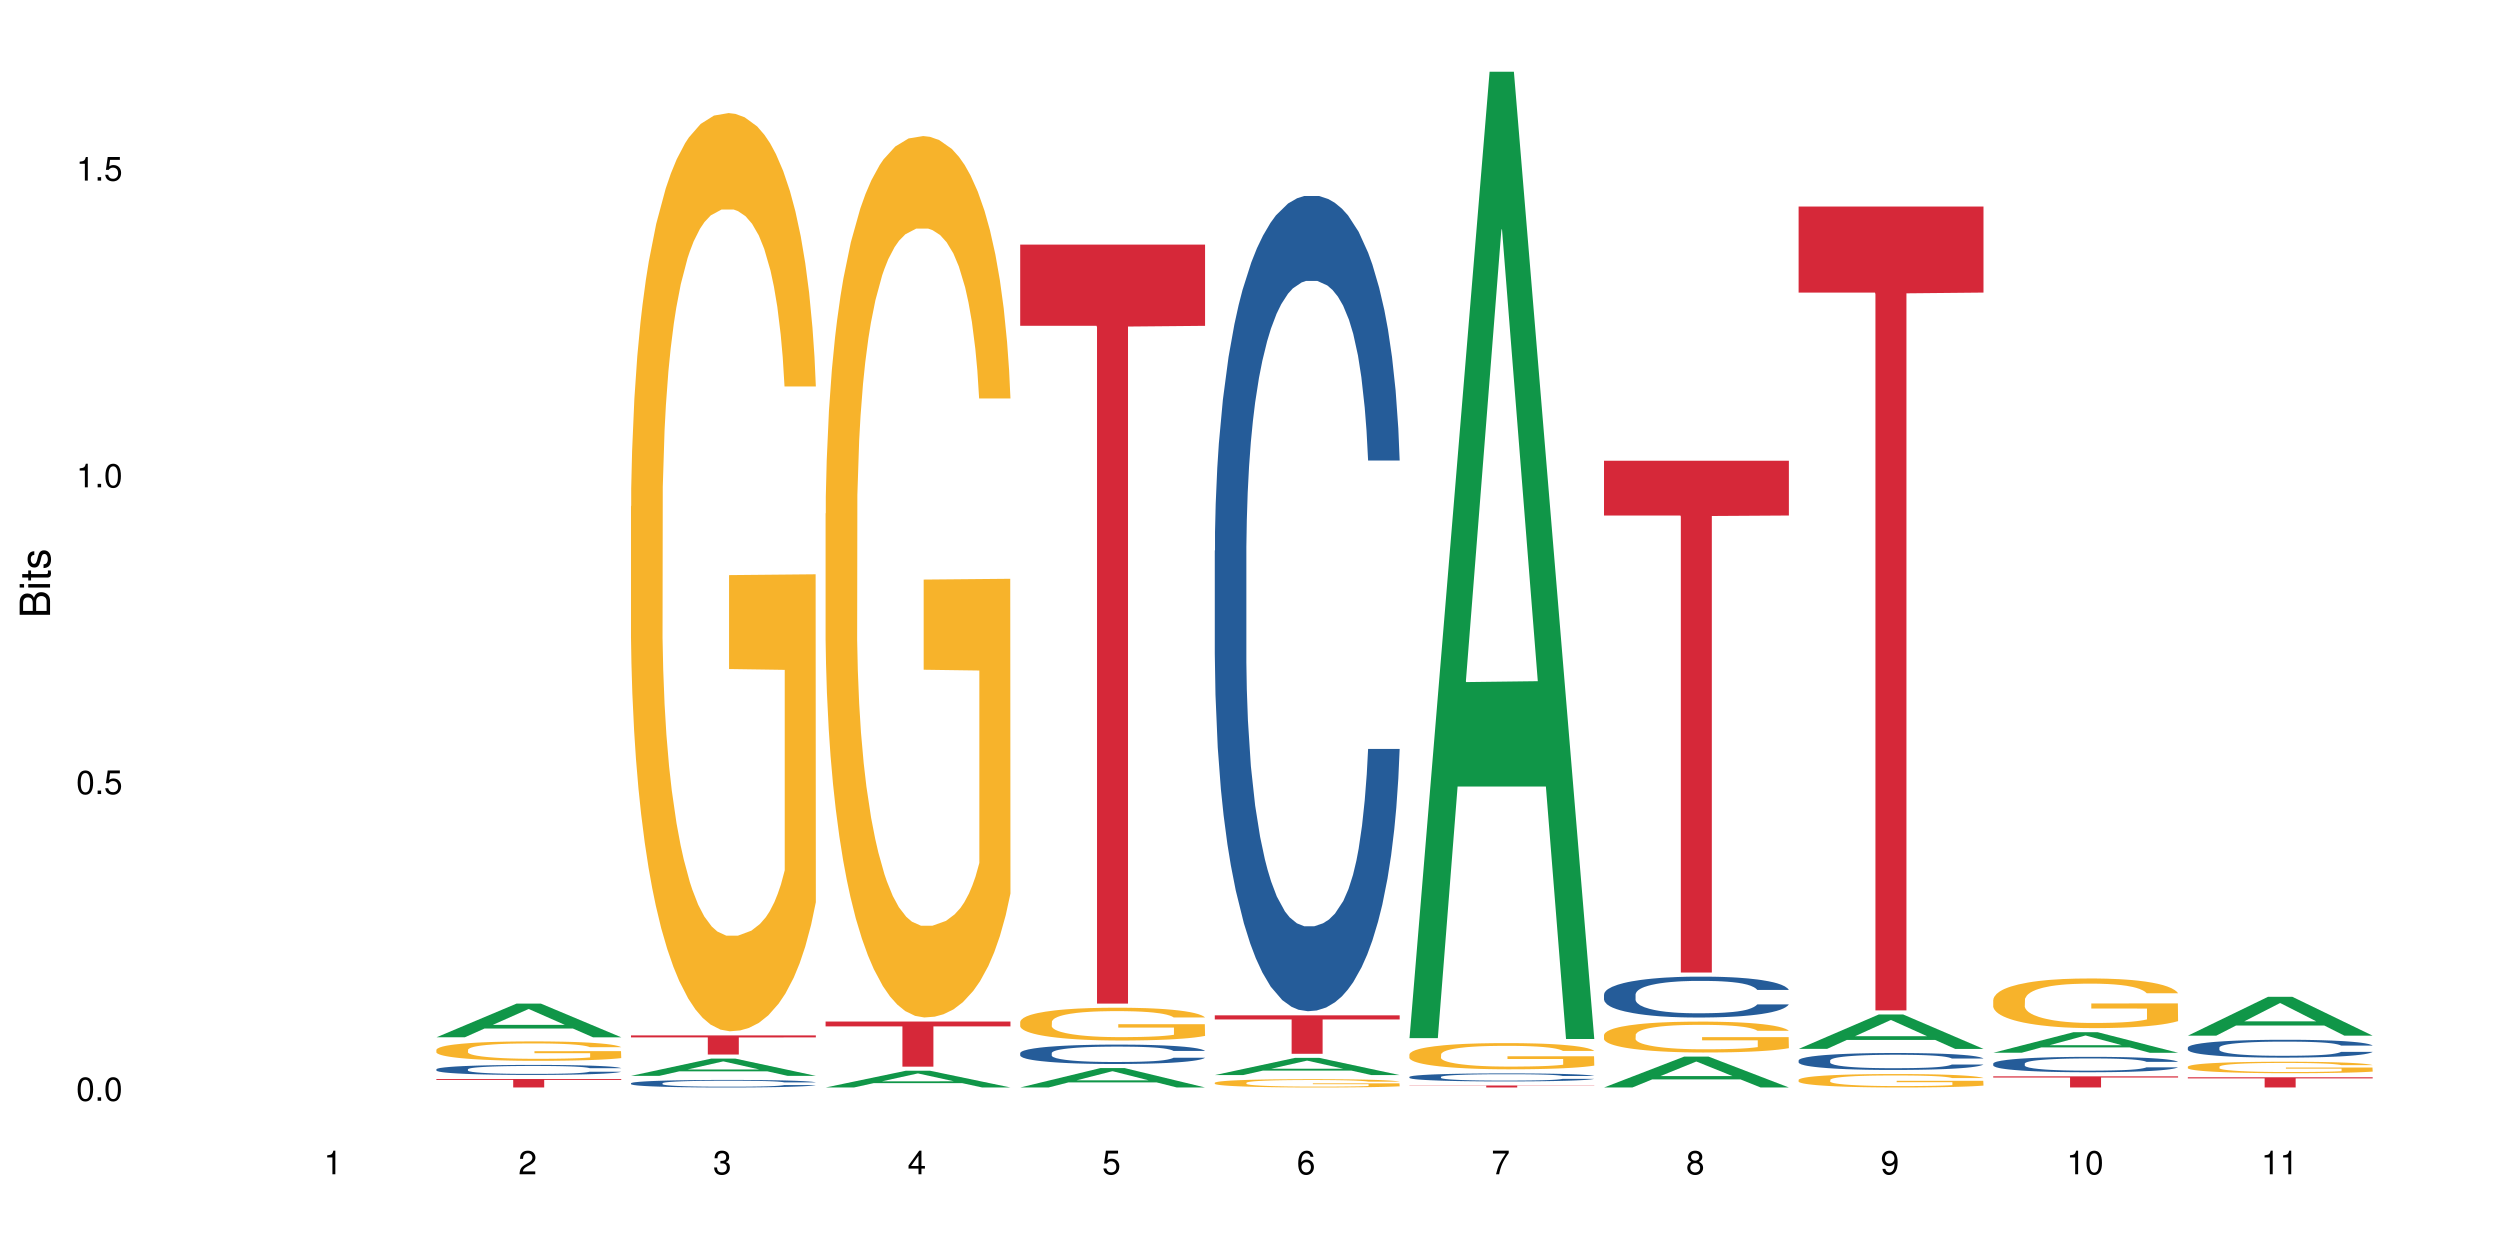 <?xml version="1.0" encoding="UTF-8"?>
<svg xmlns="http://www.w3.org/2000/svg" xmlns:xlink="http://www.w3.org/1999/xlink" width="720pt" height="360pt" viewBox="0 0 720 360" version="1.1">
<defs>
<g>
<symbol overflow="visible" id="glyph0-0">
<path style="stroke:none;" d=""/>
</symbol>
<symbol overflow="visible" id="glyph0-1">
<path style="stroke:none;" d="M 2.641 -6.797 C 2 -6.797 1.422 -6.531 1.078 -6.047 C 0.641 -5.453 0.406 -4.547 0.406 -3.297 C 0.406 -1 1.188 0.219 2.641 0.219 C 4.078 0.219 4.859 -1 4.859 -3.234 C 4.859 -4.562 4.656 -5.438 4.203 -6.047 C 3.844 -6.531 3.281 -6.797 2.641 -6.797 Z M 2.641 -6.047 C 3.547 -6.047 4 -5.125 4 -3.312 C 4 -1.375 3.562 -0.484 2.625 -0.484 C 1.734 -0.484 1.281 -1.422 1.281 -3.281 C 1.281 -5.141 1.734 -6.047 2.641 -6.047 Z M 2.641 -6.047 "/>
</symbol>
<symbol overflow="visible" id="glyph0-2">
<path style="stroke:none;" d="M 1.828 -1 L 0.828 -1 L 0.828 0 L 1.828 0 Z M 1.828 -1 "/>
</symbol>
<symbol overflow="visible" id="glyph0-3">
<path style="stroke:none;" d="M 4.562 -6.797 L 1.062 -6.797 L 0.547 -3.094 L 1.328 -3.094 C 1.719 -3.562 2.047 -3.734 2.578 -3.734 C 3.484 -3.734 4.062 -3.109 4.062 -2.094 C 4.062 -1.125 3.484 -0.531 2.578 -0.531 C 1.828 -0.531 1.375 -0.906 1.188 -1.672 L 0.328 -1.672 C 0.453 -1.109 0.547 -0.844 0.75 -0.594 C 1.125 -0.078 1.828 0.219 2.594 0.219 C 3.969 0.219 4.922 -0.781 4.922 -2.219 C 4.922 -3.562 4.031 -4.484 2.719 -4.484 C 2.25 -4.484 1.859 -4.359 1.469 -4.062 L 1.734 -5.969 L 4.562 -5.969 Z M 4.562 -6.797 "/>
</symbol>
<symbol overflow="visible" id="glyph0-4">
<path style="stroke:none;" d="M 2.484 -4.844 L 2.484 0 L 3.328 0 L 3.328 -6.797 L 2.766 -6.797 C 2.469 -5.75 2.281 -5.609 0.984 -5.453 L 0.984 -4.844 Z M 2.484 -4.844 "/>
</symbol>
<symbol overflow="visible" id="glyph0-5">
<path style="stroke:none;" d="M 4.859 -0.828 L 1.281 -0.828 C 1.359 -1.391 1.672 -1.75 2.5 -2.234 L 3.469 -2.75 C 4.406 -3.266 4.906 -3.969 4.906 -4.812 C 4.906 -5.375 4.672 -5.906 4.266 -6.266 C 3.859 -6.625 3.375 -6.797 2.719 -6.797 C 1.859 -6.797 1.219 -6.5 0.844 -5.922 C 0.609 -5.562 0.5 -5.125 0.484 -4.438 L 1.328 -4.438 C 1.359 -4.906 1.406 -5.188 1.531 -5.406 C 1.75 -5.812 2.188 -6.062 2.703 -6.062 C 3.469 -6.062 4.031 -5.516 4.031 -4.781 C 4.031 -4.25 3.719 -3.797 3.125 -3.438 L 2.234 -2.938 C 0.812 -2.141 0.406 -1.5 0.328 0 L 4.859 0 Z M 4.859 -0.828 "/>
</symbol>
<symbol overflow="visible" id="glyph0-6">
<path style="stroke:none;" d="M 2.125 -3.125 L 2.578 -3.125 C 3.516 -3.125 3.984 -2.703 3.984 -1.891 C 3.984 -1.031 3.469 -0.531 2.578 -0.531 C 1.656 -0.531 1.203 -0.984 1.156 -1.969 L 0.312 -1.969 C 0.344 -1.422 0.438 -1.078 0.609 -0.766 C 0.953 -0.109 1.625 0.219 2.547 0.219 C 3.953 0.219 4.859 -0.609 4.859 -1.906 C 4.859 -2.766 4.516 -3.25 3.703 -3.516 C 4.344 -3.766 4.656 -4.25 4.656 -4.938 C 4.656 -6.109 3.875 -6.797 2.578 -6.797 C 1.203 -6.797 0.484 -6.047 0.453 -4.609 L 1.297 -4.609 C 1.312 -5.016 1.344 -5.25 1.453 -5.453 C 1.641 -5.828 2.062 -6.062 2.594 -6.062 C 3.344 -6.062 3.797 -5.625 3.797 -4.906 C 3.797 -4.422 3.609 -4.141 3.25 -3.984 C 3.016 -3.891 2.719 -3.844 2.125 -3.844 Z M 2.125 -3.125 "/>
</symbol>
<symbol overflow="visible" id="glyph0-7">
<path style="stroke:none;" d="M 3.141 -1.625 L 3.141 0 L 3.984 0 L 3.984 -1.625 L 4.984 -1.625 L 4.984 -2.391 L 3.984 -2.391 L 3.984 -6.797 L 3.359 -6.797 L 0.266 -2.516 L 0.266 -1.625 Z M 3.141 -2.391 L 1 -2.391 L 3.141 -5.359 Z M 3.141 -2.391 "/>
</symbol>
<symbol overflow="visible" id="glyph0-8">
<path style="stroke:none;" d="M 4.781 -5.031 C 4.609 -6.141 3.891 -6.797 2.844 -6.797 C 2.094 -6.797 1.422 -6.438 1.031 -5.828 C 0.609 -5.172 0.406 -4.344 0.406 -3.094 C 0.406 -1.953 0.578 -1.234 0.984 -0.625 C 1.359 -0.078 1.953 0.219 2.703 0.219 C 3.984 0.219 4.922 -0.734 4.922 -2.078 C 4.922 -3.344 4.062 -4.234 2.844 -4.234 C 2.172 -4.234 1.641 -3.969 1.281 -3.469 C 1.281 -5.125 1.828 -6.047 2.797 -6.047 C 3.391 -6.047 3.797 -5.672 3.938 -5.031 Z M 2.734 -3.484 C 3.547 -3.484 4.062 -2.922 4.062 -2 C 4.062 -1.156 3.484 -0.531 2.703 -0.531 C 1.922 -0.531 1.328 -1.188 1.328 -2.047 C 1.328 -2.891 1.906 -3.484 2.734 -3.484 Z M 2.734 -3.484 "/>
</symbol>
<symbol overflow="visible" id="glyph0-9">
<path style="stroke:none;" d="M 4.984 -6.797 L 0.438 -6.797 L 0.438 -5.969 L 4.109 -5.969 C 2.5 -3.656 1.828 -2.234 1.328 0 L 2.219 0 C 2.594 -2.172 3.453 -4.047 4.984 -6.094 Z M 4.984 -6.797 "/>
</symbol>
<symbol overflow="visible" id="glyph0-10">
<path style="stroke:none;" d="M 3.75 -3.578 C 4.453 -4 4.688 -4.344 4.688 -4.984 C 4.688 -6.047 3.844 -6.797 2.641 -6.797 C 1.438 -6.797 0.594 -6.047 0.594 -4.984 C 0.594 -4.359 0.828 -4.016 1.516 -3.578 C 0.734 -3.203 0.359 -2.641 0.359 -1.891 C 0.359 -0.641 1.297 0.219 2.641 0.219 C 3.984 0.219 4.922 -0.641 4.922 -1.875 C 4.922 -2.641 4.531 -3.203 3.75 -3.578 Z M 2.641 -6.047 C 3.359 -6.047 3.812 -5.625 3.812 -4.969 C 3.812 -4.344 3.344 -3.922 2.641 -3.922 C 1.922 -3.922 1.453 -4.344 1.453 -4.984 C 1.453 -5.625 1.922 -6.047 2.641 -6.047 Z M 2.641 -3.203 C 3.484 -3.203 4.062 -2.672 4.062 -1.875 C 4.062 -1.062 3.484 -0.531 2.625 -0.531 C 1.797 -0.531 1.219 -1.078 1.219 -1.875 C 1.219 -2.672 1.797 -3.203 2.641 -3.203 Z M 2.641 -3.203 "/>
</symbol>
<symbol overflow="visible" id="glyph0-11">
<path style="stroke:none;" d="M 0.516 -1.547 C 0.672 -0.438 1.406 0.219 2.438 0.219 C 3.188 0.219 3.859 -0.141 4.266 -0.75 C 4.688 -1.406 4.891 -2.25 4.891 -3.484 C 4.891 -4.625 4.703 -5.359 4.312 -5.953 C 3.938 -6.5 3.344 -6.797 2.594 -6.797 C 1.297 -6.797 0.359 -5.844 0.359 -4.516 C 0.359 -3.25 1.234 -2.344 2.453 -2.344 C 3.094 -2.344 3.562 -2.578 4.016 -3.109 C 4 -1.453 3.469 -0.531 2.5 -0.531 C 1.906 -0.531 1.484 -0.906 1.359 -1.547 Z M 2.578 -6.062 C 3.375 -6.062 3.969 -5.406 3.969 -4.531 C 3.969 -3.688 3.375 -3.094 2.547 -3.094 C 1.734 -3.094 1.234 -3.672 1.234 -4.578 C 1.234 -5.438 1.797 -6.062 2.578 -6.062 Z M 2.578 -6.062 "/>
</symbol>
<symbol overflow="visible" id="glyph1-0">
<path style="stroke:none;" d=""/>
</symbol>
<symbol overflow="visible" id="glyph1-1">
<path style="stroke:none;" d="M 0 -0.953 L 0 -4.891 C 0 -5.719 -0.234 -6.344 -0.734 -6.797 C -1.188 -7.234 -1.812 -7.469 -2.5 -7.469 C -3.547 -7.469 -4.188 -7 -4.625 -5.875 C -4.984 -6.672 -5.641 -7.094 -6.531 -7.094 C -7.156 -7.094 -7.734 -6.859 -8.141 -6.391 C -8.562 -5.938 -8.75 -5.344 -8.75 -4.5 L -8.75 -0.953 Z M -4.984 -2.062 L -7.766 -2.062 L -7.766 -4.219 C -7.766 -4.844 -7.688 -5.203 -7.453 -5.5 C -7.219 -5.812 -6.859 -5.969 -6.375 -5.969 C -5.906 -5.969 -5.531 -5.812 -5.297 -5.5 C -5.062 -5.203 -4.984 -4.844 -4.984 -4.219 Z M -0.984 -2.062 L -4 -2.062 L -4 -4.781 C -4 -5.328 -3.859 -5.688 -3.578 -5.953 C -3.297 -6.219 -2.922 -6.359 -2.484 -6.359 C -2.062 -6.359 -1.688 -6.219 -1.406 -5.953 C -1.109 -5.688 -0.984 -5.328 -0.984 -4.781 Z M -0.984 -2.062 "/>
</symbol>
<symbol overflow="visible" id="glyph1-2">
<path style="stroke:none;" d="M -6.281 -1.797 L -6.281 -0.797 L 0 -0.797 L 0 -1.797 Z M -8.75 -1.797 L -8.75 -0.797 L -7.484 -0.797 L -7.484 -1.797 Z M -8.75 -1.797 "/>
</symbol>
<symbol overflow="visible" id="glyph1-3">
<path style="stroke:none;" d="M -6.281 -3.047 L -6.281 -2.016 L -8.016 -2.016 L -8.016 -1.016 L -6.281 -1.016 L -6.281 -0.172 L -5.469 -0.172 L -5.469 -1.016 L -0.719 -1.016 C -0.078 -1.016 0.281 -1.453 0.281 -2.234 C 0.281 -2.469 0.25 -2.719 0.188 -3.047 L -0.641 -3.047 C -0.609 -2.922 -0.594 -2.766 -0.594 -2.562 C -0.594 -2.141 -0.719 -2.016 -1.156 -2.016 L -5.469 -2.016 L -5.469 -3.047 Z M -6.281 -3.047 "/>
</symbol>
<symbol overflow="visible" id="glyph1-4">
<path style="stroke:none;" d="M -4.531 -5.25 C -5.766 -5.25 -6.469 -4.422 -6.469 -2.969 C -6.469 -1.516 -5.719 -0.562 -4.547 -0.562 C -3.562 -0.562 -3.094 -1.062 -2.734 -2.562 L -2.516 -3.484 C -2.344 -4.188 -2.094 -4.469 -1.625 -4.469 C -1.047 -4.469 -0.641 -3.875 -0.641 -3 C -0.641 -2.453 -0.797 -2 -1.062 -1.75 C -1.25 -1.594 -1.422 -1.531 -1.875 -1.469 L -1.875 -0.406 C -0.422 -0.453 0.281 -1.266 0.281 -2.922 C 0.281 -4.5 -0.5 -5.516 -1.719 -5.516 C -2.656 -5.516 -3.172 -4.984 -3.469 -3.734 L -3.703 -2.766 C -3.891 -1.953 -4.156 -1.609 -4.594 -1.609 C -5.172 -1.609 -5.547 -2.125 -5.547 -2.938 C -5.547 -3.75 -5.203 -4.172 -4.531 -4.203 Z M -4.531 -5.25 "/>
</symbol>
</g>
</defs>
<g id="surface110670">
<rect x="0" y="0" width="720" height="360" style="fill:rgb(100%,100%,100%);fill-opacity:1;stroke:none;"/>
<path style=" stroke:none;fill-rule:nonzero;fill:rgb(6.275%,58.824%,28.235%);fill-opacity:1;" d="M 125.676 298.738 L 125.734 298.73 L 148.77 289.035 L 155.77 289.035 L 178.918 298.746 L 170.785 298.746 L 164.984 296.211 L 139.555 296.211 L 133.867 298.738 L 125.676 298.738 L 142 295.164 L 162.652 295.156 L 152.355 290.621 L 152.242 290.613 L 152.129 290.641 L 141.945 295.156 L 142 295.164 Z M 125.676 298.738 "/>
<path style=" stroke:none;fill-rule:nonzero;fill:rgb(14.51%,36.078%,60%);fill-opacity:1;" d="M 125.676 307.953 L 125.742 307.949 L 125.742 307.887 L 125.934 307.785 L 126.391 307.66 L 126.844 307.57 L 128.012 307.414 L 129.637 307.266 L 131.324 307.148 L 132.559 307.082 L 133.664 307.027 L 136.195 306.93 L 137.816 306.879 L 139.57 306.836 L 141.715 306.789 L 143.273 306.762 L 146.777 306.723 L 149.375 306.703 L 151.391 306.695 L 155.738 306.695 L 158.336 306.707 L 160.219 306.719 L 162.297 306.738 L 164.051 306.762 L 167.102 306.82 L 169.828 306.895 L 171.062 306.938 L 173.012 307.02 L 174.504 307.098 L 175.543 307.168 L 176.711 307.266 L 177.75 307.383 L 178.531 307.52 L 178.918 307.633 L 169.828 307.633 L 169.375 307.527 L 168.855 307.445 L 167.883 307.336 L 166.906 307.262 L 165.543 307.184 L 164.309 307.133 L 162.621 307.082 L 161.129 307.051 L 159.57 307.027 L 158.078 307.012 L 155.219 306.996 L 151.906 306.996 L 150.676 307 L 148.141 307.023 L 146.777 307.039 L 144.832 307.078 L 143.469 307.113 L 141.844 307.164 L 140.738 307.211 L 139.375 307.277 L 138.402 307.34 L 137.297 307.426 L 136.648 307.492 L 136.066 307.566 L 135.547 307.652 L 135.156 307.746 L 134.895 307.844 L 134.766 307.938 L 134.766 308.348 L 134.895 308.441 L 135.219 308.555 L 136.066 308.715 L 137.297 308.855 L 138.727 308.965 L 140.09 309.047 L 140.871 309.082 L 141.91 309.125 L 143.531 309.176 L 145.871 309.23 L 147.234 309.25 L 149.312 309.273 L 151.453 309.281 L 154.312 309.281 L 156.844 309.273 L 158.531 309.258 L 160.285 309.238 L 162.688 309.191 L 164.18 309.152 L 165.48 309.102 L 166.453 309.051 L 167.102 309.008 L 168.074 308.926 L 168.855 308.836 L 169.441 308.742 L 169.828 308.652 L 178.918 308.652 L 178.531 308.762 L 177.945 308.863 L 177.363 308.938 L 176.453 309.031 L 175.414 309.113 L 173.922 309.207 L 172.688 309.266 L 171.062 309.332 L 169.57 309.383 L 167.945 309.43 L 165.543 309.48 L 163.984 309.508 L 162.297 309.531 L 160.285 309.551 L 157.754 309.57 L 155.023 309.582 L 152.492 309.582 L 149.766 309.578 L 147.754 309.566 L 145.09 309.543 L 141.777 309.496 L 139.375 309.445 L 137.492 309.395 L 135.871 309.344 L 134.051 309.273 L 131.715 309.156 L 130.285 309.066 L 129.312 308.992 L 128.207 308.891 L 127.43 308.797 L 126.52 308.648 L 125.871 308.461 L 125.676 308.316 Z M 125.676 307.953 "/>
<path style=" stroke:none;fill-rule:nonzero;fill:rgb(96.863%,70.196%,16.863%);fill-opacity:1;" d="M 125.676 302.32 L 125.742 302.316 L 125.742 302.211 L 126 301.984 L 126.648 301.664 L 127.492 301.406 L 128.402 301.199 L 128.988 301.094 L 129.961 300.941 L 130.805 300.828 L 132.949 300.598 L 135.676 300.383 L 137.168 300.289 L 138.855 300.203 L 141.258 300.105 L 142.363 300.07 L 145.738 299.988 L 149.57 299.938 L 153.793 299.922 L 155.738 299.926 L 158.402 299.949 L 162.039 300.004 L 164.117 300.055 L 165.738 300.105 L 167.426 300.172 L 169.504 300.273 L 171.453 300.398 L 173.012 300.52 L 174.57 300.672 L 175.867 300.836 L 176.973 301.016 L 177.945 301.23 L 178.531 301.41 L 178.918 301.59 L 169.895 301.59 L 169.375 301.41 L 168.789 301.273 L 167.816 301.102 L 166.844 300.98 L 165.867 300.883 L 164.051 300.75 L 162.492 300.668 L 160.543 300.598 L 158.66 300.551 L 156.52 300.52 L 155.219 300.512 L 151.777 300.512 L 148.66 300.547 L 146.844 300.586 L 145.543 300.629 L 143.727 300.703 L 142.621 300.766 L 141.973 300.809 L 140.027 300.965 L 138.727 301.109 L 138.012 301.207 L 137.105 301.359 L 136.453 301.496 L 135.738 301.703 L 135.352 301.855 L 134.832 302.203 L 134.766 303.121 L 134.961 303.316 L 135.352 303.527 L 135.871 303.711 L 136.648 303.906 L 137.43 304.055 L 138.793 304.254 L 139.961 304.387 L 140.871 304.473 L 142.621 304.609 L 143.336 304.656 L 145.023 304.75 L 146.777 304.82 L 148.922 304.883 L 150.543 304.91 L 153.141 304.938 L 156.453 304.938 L 160.348 304.906 L 162.816 304.867 L 164.504 304.824 L 165.609 304.789 L 166.973 304.734 L 167.945 304.684 L 168.855 304.625 L 169.961 304.539 L 169.961 303.316 L 153.922 303.312 L 153.922 302.738 L 178.855 302.734 L 178.918 304.734 L 177.555 304.871 L 175.867 305.004 L 174.246 305.105 L 172.555 305.191 L 170.152 305.289 L 168.207 305.352 L 165.219 305.422 L 162.492 305.469 L 159.637 305.5 L 157.102 305.516 L 154.117 305.52 L 151.453 305.512 L 148.598 305.48 L 146.324 305.438 L 144.246 305.387 L 142.168 305.32 L 139.57 305.215 L 137.883 305.125 L 136.129 305.02 L 134.375 304.891 L 132.816 304.754 L 131.777 304.645 L 130.742 304.523 L 129.637 304.371 L 128.598 304.195 L 127.82 304.039 L 127.105 303.859 L 126.586 303.691 L 126.066 303.461 L 125.805 303.277 L 125.676 303.117 Z M 125.676 302.32 "/>
<path style=" stroke:none;fill-rule:nonzero;fill:rgb(83.922%,15.686%,22.353%);fill-opacity:1;" d="M 125.676 310.758 L 178.918 310.758 L 178.918 311.02 L 156.73 311.023 L 156.73 313.195 L 147.801 313.195 L 147.801 311.023 L 147.672 311.02 L 125.676 311.02 Z M 125.676 310.758 "/>
<path style=" stroke:none;fill-rule:nonzero;fill:rgb(6.275%,58.824%,28.235%);fill-opacity:1;" d="M 181.723 309.844 L 181.777 309.84 L 204.816 304.883 L 211.812 304.883 L 234.965 309.848 L 226.832 309.848 L 221.031 308.551 L 195.602 308.551 L 189.914 309.844 L 181.723 309.844 L 198.047 308.016 L 218.695 308.012 L 208.402 305.695 L 208.289 305.691 L 208.172 305.703 L 197.992 308.012 L 198.047 308.016 Z M 181.723 309.844 "/>
<path style=" stroke:none;fill-rule:nonzero;fill:rgb(14.51%,36.078%,60%);fill-opacity:1;" d="M 181.723 311.969 L 181.785 311.965 L 181.785 311.918 L 181.98 311.844 L 182.438 311.746 L 182.891 311.684 L 184.059 311.566 L 185.684 311.453 L 187.371 311.363 L 188.605 311.312 L 189.707 311.273 L 192.242 311.199 L 193.863 311.16 L 195.617 311.129 L 197.762 311.094 L 199.32 311.074 L 202.824 311.043 L 205.422 311.027 L 207.434 311.023 L 211.785 311.023 L 214.383 311.031 L 216.266 311.039 L 218.344 311.055 L 220.098 311.074 L 223.148 311.117 L 225.875 311.172 L 227.109 311.207 L 229.059 311.266 L 230.551 311.328 L 231.59 311.379 L 232.758 311.453 L 233.797 311.539 L 234.578 311.641 L 234.965 311.727 L 225.875 311.727 L 225.422 311.648 L 224.902 311.586 L 223.926 311.504 L 222.953 311.449 L 221.59 311.391 L 220.355 311.352 L 218.668 311.316 L 217.176 311.289 L 215.617 311.273 L 214.121 311.262 L 211.266 311.25 L 207.953 311.25 L 206.723 311.254 L 204.188 311.27 L 202.824 311.281 L 200.875 311.309 L 199.512 311.336 L 197.891 311.375 L 196.785 311.41 L 195.422 311.461 L 194.449 311.508 L 193.344 311.574 L 192.695 311.621 L 192.109 311.68 L 191.59 311.742 L 191.203 311.812 L 190.941 311.887 L 190.812 311.957 L 190.812 312.266 L 190.941 312.336 L 191.266 312.422 L 192.109 312.543 L 193.344 312.648 L 194.773 312.73 L 196.137 312.789 L 196.918 312.82 L 197.953 312.852 L 199.578 312.891 L 201.914 312.93 L 203.281 312.945 L 205.355 312.961 L 207.5 312.969 L 210.355 312.969 L 212.891 312.961 L 214.578 312.953 L 216.332 312.938 L 218.734 312.902 L 220.227 312.871 L 221.523 312.832 L 222.5 312.793 L 223.148 312.762 L 224.121 312.699 L 224.902 312.633 L 225.484 312.562 L 225.875 312.496 L 234.965 312.496 L 234.578 312.574 L 233.992 312.652 L 233.406 312.711 L 232.5 312.781 L 231.461 312.844 L 229.965 312.91 L 228.734 312.957 L 227.109 313.008 L 225.617 313.043 L 223.992 313.078 L 221.59 313.117 L 220.031 313.137 L 218.344 313.156 L 216.332 313.172 L 213.797 313.188 L 211.07 313.195 L 208.539 313.195 L 205.812 313.191 L 203.801 313.184 L 201.137 313.168 L 197.824 313.129 L 195.422 313.094 L 193.539 313.055 L 191.918 313.016 L 190.098 312.961 L 187.762 312.875 L 186.332 312.805 L 185.359 312.75 L 184.254 312.672 L 183.477 312.605 L 182.566 312.492 L 181.918 312.352 L 181.723 312.242 Z M 181.723 311.969 "/>
<path style=" stroke:none;fill-rule:nonzero;fill:rgb(96.863%,70.196%,16.863%);fill-opacity:1;" d="M 181.723 145.828 L 181.785 145.586 L 181.785 140.758 L 182.047 129.891 L 182.695 114.914 L 183.539 102.598 L 184.449 92.938 L 185.035 87.867 L 186.008 80.621 L 186.852 75.309 L 188.996 64.441 L 191.723 54.297 L 193.215 49.949 L 194.902 45.844 L 197.305 41.254 L 198.41 39.566 L 201.785 35.699 L 205.617 33.285 L 209.836 32.562 L 211.785 32.801 L 214.449 33.77 L 218.082 36.426 L 220.16 38.84 L 221.785 41.254 L 223.473 44.395 L 225.551 49.227 L 227.5 55.02 L 229.059 60.816 L 230.617 68.062 L 231.914 75.789 L 233.02 84.242 L 233.992 94.387 L 234.578 102.84 L 234.965 111.293 L 225.941 111.293 L 225.422 102.84 L 224.836 96.32 L 223.863 88.348 L 222.891 82.555 L 221.914 77.965 L 220.098 71.684 L 218.539 67.82 L 216.59 64.441 L 214.707 62.266 L 212.566 60.816 L 211.266 60.336 L 207.824 60.336 L 204.707 62.023 L 202.891 63.957 L 201.59 65.891 L 199.773 69.512 L 198.668 72.41 L 198.02 74.344 L 196.07 81.828 L 194.773 88.59 L 194.059 93.18 L 193.148 100.426 L 192.5 106.945 L 191.785 116.605 L 191.398 123.852 L 190.879 140.273 L 190.812 183.746 L 191.008 192.922 L 191.398 202.824 L 191.918 211.52 L 192.695 220.695 L 193.477 227.699 L 194.84 237.117 L 196.008 243.398 L 196.918 247.504 L 198.668 254.023 L 199.383 256.199 L 201.07 260.547 L 202.824 263.926 L 204.969 266.824 L 206.59 268.273 L 209.188 269.48 L 212.5 269.48 L 216.395 268.031 L 218.863 266.102 L 220.551 264.168 L 221.656 262.477 L 223.02 259.82 L 223.992 257.406 L 224.902 254.75 L 226.004 250.645 L 226.004 192.922 L 209.969 192.68 L 209.969 165.633 L 234.902 165.391 L 234.965 259.82 L 233.602 266.34 L 231.914 272.621 L 230.293 277.449 L 228.602 281.555 L 226.199 286.145 L 224.254 289.043 L 221.266 292.426 L 218.539 294.598 L 215.68 296.047 L 213.148 296.77 L 210.164 297.012 L 207.5 296.531 L 204.645 295.082 L 202.371 293.148 L 200.293 290.734 L 198.215 287.594 L 195.617 282.523 L 193.93 278.418 L 192.176 273.344 L 190.422 267.309 L 188.863 260.785 L 187.824 255.715 L 186.785 249.918 L 185.684 242.672 L 184.645 234.461 L 183.863 226.977 L 183.152 218.523 L 182.633 210.551 L 182.113 199.684 L 181.852 190.992 L 181.723 183.504 Z M 181.723 145.828 "/>
<path style=" stroke:none;fill-rule:nonzero;fill:rgb(83.922%,15.686%,22.353%);fill-opacity:1;" d="M 181.723 298.188 L 234.965 298.188 L 234.965 298.777 L 212.777 298.785 L 212.777 303.711 L 203.848 303.711 L 203.848 298.789 L 203.719 298.777 L 181.723 298.777 Z M 181.723 298.188 "/>
<path style=" stroke:none;fill-rule:nonzero;fill:rgb(6.275%,58.824%,28.235%);fill-opacity:1;" d="M 237.77 313.191 L 237.824 313.188 L 260.863 308.375 L 267.859 308.375 L 291.012 313.195 L 282.879 313.195 L 277.074 311.938 L 251.648 311.938 L 245.961 313.191 L 237.77 313.191 L 254.094 311.418 L 274.742 311.414 L 264.449 309.164 L 264.332 309.16 L 264.219 309.172 L 254.039 311.414 L 254.094 311.418 Z M 237.77 313.191 "/>
<path style=" stroke:none;fill-rule:nonzero;fill:rgb(96.863%,70.196%,16.863%);fill-opacity:1;" d="M 237.77 147.906 L 237.832 147.676 L 237.832 143.039 L 238.094 132.605 L 238.742 118.234 L 239.586 106.41 L 240.496 97.137 L 241.078 92.27 L 242.055 85.312 L 242.898 80.215 L 245.039 69.781 L 247.77 60.043 L 249.262 55.871 L 250.949 51.93 L 253.352 47.527 L 254.457 45.902 L 257.832 42.195 L 261.664 39.875 L 265.883 39.18 L 267.832 39.41 L 270.492 40.34 L 274.129 42.891 L 276.207 45.207 L 277.832 47.527 L 279.52 50.539 L 281.598 55.176 L 283.547 60.738 L 285.105 66.305 L 286.66 73.258 L 287.961 80.676 L 289.066 88.793 L 290.039 98.527 L 290.621 106.641 L 291.012 114.758 L 281.988 114.758 L 281.469 106.641 L 280.883 100.383 L 279.91 92.734 L 278.934 87.168 L 277.961 82.766 L 276.145 76.738 L 274.586 73.027 L 272.637 69.781 L 270.754 67.695 L 268.609 66.305 L 267.312 65.84 L 263.871 65.84 L 260.754 67.465 L 258.938 69.316 L 257.637 71.172 L 255.82 74.648 L 254.715 77.434 L 254.066 79.285 L 252.117 86.473 L 250.82 92.965 L 250.105 97.371 L 249.195 104.324 L 248.547 110.582 L 247.832 119.855 L 247.441 126.812 L 246.922 142.574 L 246.859 184.305 L 247.055 193.113 L 247.441 202.621 L 247.961 210.965 L 248.742 219.773 L 249.52 226.5 L 250.883 235.539 L 252.055 241.566 L 252.961 245.508 L 254.715 251.77 L 255.43 253.855 L 257.117 258.027 L 258.871 261.273 L 261.016 264.055 L 262.637 265.445 L 265.234 266.605 L 268.547 266.605 L 272.441 265.215 L 274.91 263.359 L 276.598 261.504 L 277.703 259.883 L 279.066 257.332 L 280.039 255.012 L 280.949 252.465 L 282.051 248.523 L 282.051 193.113 L 266.016 192.883 L 266.016 166.918 L 290.949 166.688 L 291.012 257.332 L 289.648 263.59 L 287.961 269.617 L 286.336 274.254 L 284.648 278.195 L 282.246 282.602 L 280.297 285.383 L 277.312 288.629 L 274.586 290.715 L 271.727 292.105 L 269.195 292.801 L 266.207 293.035 L 263.547 292.57 L 260.688 291.18 L 258.418 289.324 L 256.34 287.004 L 254.262 283.992 L 251.664 279.125 L 249.977 275.184 L 248.223 270.312 L 246.469 264.52 L 244.91 258.258 L 243.871 253.391 L 242.832 247.828 L 241.73 240.871 L 240.691 232.988 L 239.91 225.805 L 239.195 217.688 L 238.676 210.039 L 238.156 199.605 L 237.898 191.262 L 237.77 184.074 Z M 237.77 147.906 "/>
<path style=" stroke:none;fill-rule:nonzero;fill:rgb(83.922%,15.686%,22.353%);fill-opacity:1;" d="M 237.77 294.207 L 291.012 294.207 L 291.012 295.598 L 268.82 295.609 L 268.82 307.203 L 259.895 307.203 L 259.895 295.625 L 259.766 295.598 L 237.77 295.598 Z M 237.77 294.207 "/>
<path style=" stroke:none;fill-rule:nonzero;fill:rgb(6.275%,58.824%,28.235%);fill-opacity:1;" d="M 293.816 313.191 L 293.871 313.184 L 316.91 307.609 L 323.906 307.609 L 347.059 313.195 L 338.926 313.195 L 333.121 311.738 L 307.695 311.738 L 302.008 313.191 L 293.816 313.191 L 310.141 311.133 L 330.789 311.129 L 320.492 308.52 L 320.379 308.516 L 320.266 308.531 L 310.082 311.129 L 310.141 311.133 Z M 293.816 313.191 "/>
<path style=" stroke:none;fill-rule:nonzero;fill:rgb(14.51%,36.078%,60%);fill-opacity:1;" d="M 293.816 303.277 L 293.879 303.273 L 293.879 303.148 L 294.074 302.957 L 294.527 302.711 L 294.984 302.543 L 296.152 302.238 L 297.777 301.949 L 299.465 301.723 L 300.699 301.59 L 301.801 301.488 L 304.332 301.301 L 305.957 301.203 L 307.711 301.117 L 309.852 301.031 L 311.41 300.98 L 314.918 300.898 L 317.516 300.859 L 319.527 300.848 L 323.879 300.848 L 326.477 300.867 L 328.359 300.891 L 330.438 300.934 L 332.191 300.98 L 335.242 301.09 L 337.969 301.234 L 339.203 301.316 L 341.148 301.473 L 342.645 301.629 L 343.684 301.762 L 344.852 301.949 L 345.891 302.18 L 346.668 302.438 L 347.059 302.66 L 337.969 302.66 L 337.516 302.453 L 336.996 302.297 L 336.02 302.086 L 335.047 301.938 L 333.684 301.789 L 332.449 301.695 L 330.762 301.598 L 329.266 301.535 L 327.711 301.488 L 326.215 301.457 L 323.359 301.43 L 320.047 301.43 L 318.812 301.438 L 316.281 301.48 L 314.918 301.516 L 312.969 301.586 L 311.605 301.652 L 309.984 301.754 L 308.879 301.844 L 307.516 301.973 L 306.543 302.094 L 305.438 302.262 L 304.789 302.387 L 304.203 302.531 L 303.684 302.699 L 303.293 302.879 L 303.035 303.066 L 302.906 303.25 L 302.906 304.043 L 303.035 304.227 L 303.359 304.441 L 304.203 304.754 L 305.438 305.023 L 306.867 305.238 L 308.23 305.391 L 309.008 305.465 L 310.047 305.543 L 311.672 305.648 L 314.008 305.75 L 315.371 305.789 L 317.449 305.832 L 319.594 305.852 L 322.449 305.852 L 324.98 305.832 L 326.672 305.805 L 328.422 305.766 L 330.824 305.676 L 332.32 305.598 L 333.617 305.5 L 334.594 305.402 L 335.242 305.32 L 336.215 305.16 L 336.996 304.988 L 337.578 304.809 L 337.969 304.637 L 347.059 304.637 L 346.668 304.84 L 346.086 305.039 L 345.5 305.188 L 344.59 305.367 L 343.551 305.523 L 342.059 305.703 L 340.824 305.82 L 339.203 305.949 L 337.707 306.047 L 336.086 306.133 L 333.684 306.234 L 332.125 306.285 L 330.438 306.332 L 328.422 306.371 L 325.891 306.406 L 323.164 306.43 L 320.633 306.434 L 317.906 306.422 L 315.891 306.402 L 313.23 306.355 L 309.918 306.266 L 307.516 306.168 L 305.633 306.07 L 304.008 305.969 L 302.191 305.832 L 299.852 305.605 L 298.426 305.434 L 297.449 305.289 L 296.348 305.09 L 295.566 304.91 L 294.66 304.625 L 294.008 304.262 L 293.816 303.98 Z M 293.816 303.277 "/>
<path style=" stroke:none;fill-rule:nonzero;fill:rgb(96.863%,70.196%,16.863%);fill-opacity:1;" d="M 293.816 294.266 L 293.879 294.258 L 293.879 294.086 L 294.141 293.699 L 294.789 293.164 L 295.633 292.723 L 296.543 292.379 L 297.125 292.195 L 298.102 291.938 L 298.945 291.746 L 301.086 291.359 L 303.812 290.996 L 305.309 290.84 L 306.996 290.695 L 309.398 290.531 L 310.504 290.469 L 313.879 290.332 L 317.711 290.246 L 321.93 290.219 L 323.879 290.227 L 326.539 290.262 L 330.176 290.355 L 332.254 290.445 L 333.879 290.531 L 335.566 290.641 L 337.645 290.816 L 339.59 291.023 L 341.148 291.23 L 342.707 291.488 L 344.008 291.766 L 345.109 292.066 L 346.086 292.43 L 346.668 292.73 L 347.059 293.031 L 338.035 293.031 L 337.516 292.73 L 336.93 292.496 L 335.957 292.215 L 334.98 292.008 L 334.008 291.844 L 332.191 291.617 L 330.633 291.48 L 328.684 291.359 L 326.801 291.281 L 324.656 291.23 L 323.359 291.211 L 319.918 291.211 L 316.801 291.273 L 314.984 291.34 L 313.684 291.41 L 311.867 291.539 L 310.762 291.645 L 310.113 291.711 L 308.164 291.98 L 306.867 292.223 L 306.152 292.387 L 305.242 292.645 L 304.594 292.879 L 303.879 293.223 L 303.488 293.48 L 302.969 294.07 L 302.906 295.621 L 303.102 295.949 L 303.488 296.305 L 304.008 296.617 L 304.789 296.945 L 305.566 297.195 L 306.93 297.531 L 308.102 297.754 L 309.008 297.902 L 310.762 298.133 L 311.477 298.211 L 313.164 298.367 L 314.918 298.488 L 317.059 298.594 L 318.684 298.645 L 321.281 298.688 L 324.594 298.688 L 328.488 298.637 L 330.957 298.566 L 332.645 298.496 L 333.746 298.438 L 335.113 298.34 L 336.086 298.254 L 336.996 298.16 L 338.098 298.016 L 338.098 295.949 L 322.059 295.941 L 322.059 294.977 L 346.992 294.965 L 347.059 298.34 L 345.695 298.574 L 344.008 298.801 L 342.383 298.973 L 340.695 299.117 L 338.293 299.281 L 336.344 299.387 L 333.359 299.508 L 330.633 299.586 L 327.773 299.637 L 325.242 299.664 L 322.254 299.672 L 319.594 299.652 L 316.734 299.602 L 314.465 299.531 L 312.387 299.445 L 310.309 299.336 L 307.711 299.152 L 306.023 299.008 L 304.27 298.824 L 302.516 298.609 L 300.957 298.375 L 299.918 298.195 L 298.879 297.988 L 297.777 297.73 L 296.738 297.434 L 295.957 297.168 L 295.242 296.867 L 294.723 296.582 L 294.203 296.191 L 293.945 295.883 L 293.816 295.613 Z M 293.816 294.266 "/>
<path style=" stroke:none;fill-rule:nonzero;fill:rgb(83.922%,15.686%,22.353%);fill-opacity:1;" d="M 293.816 70.441 L 347.059 70.441 L 347.059 93.84 L 324.867 94.047 L 324.867 289.043 L 315.941 289.043 L 315.941 94.25 L 315.812 93.84 L 293.816 93.84 Z M 293.816 70.441 "/>
<path style=" stroke:none;fill-rule:nonzero;fill:rgb(6.275%,58.824%,28.235%);fill-opacity:1;" d="M 349.859 309.617 L 349.918 309.613 L 372.957 304.668 L 379.953 304.668 L 403.105 309.621 L 394.973 309.621 L 389.168 308.328 L 363.742 308.328 L 358.051 309.617 L 349.859 309.617 L 366.188 307.793 L 386.836 307.789 L 376.539 305.477 L 376.426 305.473 L 376.312 305.484 L 366.129 307.789 L 366.188 307.793 Z M 349.859 309.617 "/>
<path style=" stroke:none;fill-rule:nonzero;fill:rgb(14.51%,36.078%,60%);fill-opacity:1;" d="M 349.859 158.605 L 349.926 158.395 L 349.926 153.242 L 350.121 145.086 L 350.574 134.785 L 351.031 127.703 L 352.199 115.043 L 353.82 102.809 L 355.512 93.367 L 356.742 87.785 L 357.848 83.496 L 360.379 75.555 L 362.004 71.477 L 363.758 67.828 L 365.898 64.18 L 367.457 62.035 L 370.965 58.602 L 373.562 57.098 L 375.574 56.453 L 379.926 56.453 L 382.523 57.312 L 384.406 58.387 L 386.484 60.102 L 388.234 62.035 L 391.289 66.754 L 394.016 72.766 L 395.25 76.199 L 397.195 82.852 L 398.691 89.289 L 399.73 94.867 L 400.898 102.809 L 401.938 112.465 L 402.715 123.41 L 403.105 132.641 L 394.016 132.641 L 393.559 124.055 L 393.039 117.402 L 392.066 108.605 L 391.094 102.379 L 389.73 96.156 L 388.496 92.078 L 386.809 88 L 385.312 85.426 L 383.754 83.496 L 382.262 82.207 L 379.406 80.918 L 376.094 80.918 L 374.859 81.348 L 372.328 83.066 L 370.965 84.566 L 369.016 87.574 L 367.652 90.363 L 366.027 94.656 L 364.926 98.301 L 363.562 103.883 L 362.586 108.82 L 361.484 115.902 L 360.836 121.266 L 360.25 127.273 L 359.73 134.355 L 359.34 141.867 L 359.082 149.809 L 358.953 157.535 L 358.953 190.797 L 359.082 198.523 L 359.406 207.539 L 360.25 220.629 L 361.484 232.004 L 362.914 241.016 L 364.277 247.453 L 365.055 250.461 L 366.094 253.895 L 367.719 258.184 L 370.055 262.477 L 371.418 264.195 L 373.496 265.91 L 375.641 266.77 L 378.496 266.77 L 381.027 265.91 L 382.715 264.84 L 384.469 263.121 L 386.871 259.473 L 388.367 256.039 L 389.664 251.961 L 390.637 247.883 L 391.289 244.449 L 392.262 237.797 L 393.039 230.5 L 393.625 222.988 L 394.016 215.691 L 403.105 215.691 L 402.715 224.277 L 402.133 232.648 L 401.547 238.871 L 400.637 246.383 L 399.598 253.035 L 398.105 260.547 L 396.871 265.48 L 395.25 270.848 L 393.754 274.926 L 392.133 278.574 L 389.73 282.863 L 388.172 285.012 L 386.484 286.941 L 384.469 288.66 L 381.938 290.16 L 379.211 291.02 L 376.68 291.234 L 373.949 290.805 L 371.938 289.945 L 369.277 288.016 L 365.965 284.152 L 363.562 280.074 L 361.68 275.996 L 360.055 271.707 L 358.238 265.91 L 355.898 256.469 L 354.473 249.172 L 353.496 243.164 L 352.395 234.793 L 351.613 227.281 L 350.707 215.262 L 350.055 200.027 L 349.859 188.223 Z M 349.859 158.605 "/>
<path style=" stroke:none;fill-rule:nonzero;fill:rgb(96.863%,70.196%,16.863%);fill-opacity:1;" d="M 349.859 311.824 L 349.926 311.82 L 349.926 311.777 L 350.188 311.68 L 350.836 311.543 L 351.68 311.43 L 352.59 311.344 L 353.172 311.297 L 354.148 311.23 L 354.992 311.184 L 357.133 311.086 L 359.859 310.992 L 361.355 310.953 L 363.043 310.918 L 365.445 310.875 L 366.547 310.859 L 369.926 310.824 L 373.758 310.801 L 377.977 310.797 L 379.926 310.797 L 382.586 310.805 L 386.223 310.832 L 388.301 310.852 L 389.926 310.875 L 391.613 310.902 L 393.691 310.945 L 395.637 311 L 397.195 311.051 L 398.754 311.117 L 400.055 311.188 L 401.156 311.266 L 402.133 311.355 L 402.715 311.434 L 403.105 311.512 L 394.078 311.512 L 393.559 311.434 L 392.977 311.375 L 392 311.301 L 391.027 311.25 L 390.055 311.207 L 388.234 311.152 L 386.676 311.117 L 384.73 311.086 L 382.848 311.066 L 380.703 311.051 L 379.406 311.047 L 375.965 311.047 L 372.848 311.062 L 371.027 311.082 L 369.73 311.098 L 367.914 311.133 L 366.809 311.156 L 366.16 311.176 L 364.211 311.242 L 362.914 311.305 L 362.199 311.348 L 361.289 311.41 L 360.641 311.473 L 359.926 311.559 L 359.535 311.625 L 359.016 311.773 L 358.953 312.168 L 359.145 312.25 L 359.535 312.34 L 360.055 312.418 L 360.836 312.504 L 361.613 312.566 L 362.977 312.652 L 364.145 312.711 L 365.055 312.746 L 366.809 312.805 L 367.523 312.824 L 369.211 312.863 L 370.965 312.895 L 373.105 312.922 L 374.73 312.934 L 377.328 312.945 L 380.641 312.945 L 384.535 312.934 L 387.004 312.914 L 388.691 312.898 L 389.793 312.883 L 391.156 312.859 L 392.133 312.836 L 393.039 312.812 L 394.145 312.773 L 394.145 312.25 L 378.105 312.25 L 378.105 312.004 L 403.039 312 L 403.105 312.859 L 401.742 312.918 L 400.055 312.973 L 398.43 313.02 L 396.742 313.055 L 394.34 313.098 L 392.391 313.125 L 389.406 313.152 L 386.676 313.176 L 383.82 313.188 L 381.289 313.195 L 378.301 313.195 L 375.641 313.191 L 372.781 313.18 L 370.508 313.16 L 368.434 313.141 L 366.355 313.109 L 363.758 313.062 L 362.066 313.027 L 360.316 312.98 L 358.562 312.926 L 357.004 312.867 L 355.965 312.82 L 354.926 312.77 L 353.82 312.703 L 352.781 312.629 L 352.004 312.559 L 351.289 312.484 L 350.77 312.41 L 350.25 312.312 L 349.992 312.234 L 349.859 312.164 Z M 349.859 311.824 "/>
<path style=" stroke:none;fill-rule:nonzero;fill:rgb(83.922%,15.686%,22.353%);fill-opacity:1;" d="M 349.859 292.41 L 403.105 292.41 L 403.105 293.598 L 380.914 293.605 L 380.914 303.492 L 371.988 303.492 L 371.988 293.617 L 371.859 293.598 L 349.859 293.598 Z M 349.859 292.41 "/>
<path style=" stroke:none;fill-rule:nonzero;fill:rgb(6.275%,58.824%,28.235%);fill-opacity:1;" d="M 405.906 298.977 L 405.965 298.715 L 429.004 20.664 L 436 20.664 L 459.152 299.238 L 451.016 299.238 L 445.215 226.52 L 419.789 226.52 L 414.098 298.977 L 405.906 298.977 L 422.234 196.441 L 442.883 196.18 L 432.586 66.176 L 432.473 65.914 L 432.359 66.699 L 422.176 196.18 L 422.234 196.441 Z M 405.906 298.977 "/>
<path style=" stroke:none;fill-rule:nonzero;fill:rgb(14.51%,36.078%,60%);fill-opacity:1;" d="M 405.906 310.145 L 405.973 310.141 L 405.973 310.09 L 406.168 310.012 L 406.621 309.91 L 407.078 309.84 L 408.246 309.715 L 409.867 309.594 L 411.555 309.5 L 412.789 309.445 L 413.895 309.402 L 416.426 309.324 L 418.051 309.285 L 419.805 309.25 L 421.945 309.211 L 423.504 309.191 L 427.012 309.156 L 429.609 309.145 L 431.621 309.137 L 435.973 309.137 L 438.566 309.145 L 440.453 309.156 L 442.527 309.172 L 444.281 309.191 L 447.336 309.238 L 450.062 309.297 L 451.293 309.332 L 453.242 309.398 L 454.734 309.461 L 455.773 309.516 L 456.945 309.594 L 457.984 309.688 L 458.762 309.797 L 459.152 309.887 L 450.062 309.887 L 449.605 309.805 L 449.086 309.738 L 448.113 309.652 L 447.141 309.59 L 445.777 309.527 L 444.543 309.488 L 442.855 309.449 L 441.359 309.422 L 439.801 309.402 L 438.309 309.391 L 435.453 309.379 L 432.141 309.379 L 430.906 309.383 L 428.375 309.398 L 427.012 309.414 L 425.062 309.441 L 423.699 309.469 L 422.074 309.512 L 420.973 309.551 L 419.609 309.605 L 418.633 309.652 L 417.531 309.723 L 416.883 309.773 L 416.297 309.836 L 415.777 309.906 L 415.387 309.977 L 415.129 310.059 L 414.996 310.133 L 414.996 310.461 L 415.129 310.535 L 415.453 310.625 L 416.297 310.754 L 417.531 310.867 L 418.957 310.957 L 420.324 311.02 L 421.102 311.051 L 422.141 311.082 L 423.766 311.125 L 426.102 311.168 L 427.465 311.184 L 429.543 311.203 L 431.684 311.211 L 434.543 311.211 L 437.074 311.203 L 438.762 311.191 L 440.516 311.176 L 442.918 311.137 L 444.41 311.105 L 445.711 311.062 L 446.684 311.023 L 447.336 310.988 L 448.309 310.926 L 449.086 310.852 L 449.672 310.777 L 450.062 310.707 L 459.152 310.707 L 458.762 310.789 L 458.176 310.875 L 457.594 310.934 L 456.684 311.008 L 455.645 311.074 L 454.152 311.148 L 452.918 311.195 L 451.293 311.25 L 449.801 311.289 L 448.18 311.328 L 445.777 311.367 L 444.219 311.391 L 442.527 311.41 L 440.516 311.426 L 437.984 311.441 L 435.258 311.449 L 432.723 311.449 L 429.996 311.445 L 427.984 311.438 L 425.32 311.418 L 422.012 311.383 L 419.609 311.34 L 417.727 311.301 L 416.102 311.258 L 414.285 311.203 L 411.945 311.109 L 410.52 311.035 L 409.543 310.977 L 408.441 310.895 L 407.66 310.82 L 406.75 310.703 L 406.102 310.551 L 405.906 310.434 Z M 405.906 310.145 "/>
<path style=" stroke:none;fill-rule:nonzero;fill:rgb(96.863%,70.196%,16.863%);fill-opacity:1;" d="M 405.906 303.645 L 405.973 303.641 L 405.973 303.5 L 406.23 303.191 L 406.883 302.762 L 407.727 302.41 L 408.633 302.137 L 409.219 301.992 L 410.191 301.785 L 411.039 301.633 L 413.18 301.324 L 415.906 301.031 L 417.402 300.91 L 419.09 300.793 L 421.492 300.66 L 422.594 300.613 L 425.973 300.5 L 429.801 300.434 L 434.023 300.414 L 435.973 300.418 L 438.633 300.445 L 442.27 300.523 L 444.348 300.59 L 445.969 300.66 L 447.66 300.75 L 449.738 300.887 L 451.684 301.055 L 453.242 301.219 L 454.801 301.426 L 456.102 301.645 L 457.203 301.887 L 458.176 302.176 L 458.762 302.418 L 459.152 302.66 L 450.125 302.66 L 449.605 302.418 L 449.023 302.23 L 448.047 302.004 L 447.074 301.84 L 446.102 301.707 L 444.281 301.527 L 442.723 301.418 L 440.777 301.324 L 438.895 301.262 L 436.75 301.219 L 435.453 301.207 L 432.012 301.207 L 428.895 301.254 L 427.074 301.309 L 425.777 301.363 L 423.957 301.469 L 422.855 301.551 L 422.207 301.605 L 420.258 301.82 L 418.957 302.012 L 418.246 302.145 L 417.336 302.348 L 416.688 302.535 L 415.973 302.812 L 415.582 303.02 L 415.062 303.488 L 414.996 304.727 L 415.191 304.988 L 415.582 305.273 L 416.102 305.52 L 416.883 305.781 L 417.66 305.984 L 419.023 306.25 L 420.191 306.43 L 421.102 306.547 L 422.855 306.734 L 423.57 306.797 L 425.258 306.922 L 427.012 307.016 L 429.152 307.102 L 430.777 307.141 L 433.375 307.176 L 436.684 307.176 L 440.582 307.133 L 443.047 307.078 L 444.738 307.023 L 445.84 306.977 L 447.203 306.898 L 448.18 306.832 L 449.086 306.754 L 450.191 306.637 L 450.191 304.988 L 434.152 304.984 L 434.152 304.211 L 459.086 304.203 L 459.152 306.898 L 457.789 307.086 L 456.102 307.266 L 454.477 307.402 L 452.789 307.52 L 450.387 307.652 L 448.438 307.734 L 445.449 307.832 L 442.723 307.891 L 439.867 307.934 L 437.336 307.953 L 434.348 307.961 L 431.684 307.949 L 428.828 307.906 L 426.555 307.852 L 424.477 307.781 L 422.398 307.691 L 419.805 307.547 L 418.113 307.43 L 416.363 307.285 L 414.609 307.113 L 413.051 306.926 L 412.012 306.781 L 410.973 306.617 L 409.867 306.41 L 408.828 306.176 L 408.051 305.961 L 407.336 305.723 L 406.816 305.492 L 406.297 305.184 L 406.039 304.934 L 405.906 304.723 Z M 405.906 303.645 "/>
<path style=" stroke:none;fill-rule:nonzero;fill:rgb(83.922%,15.686%,22.353%);fill-opacity:1;" d="M 405.906 312.625 L 459.152 312.625 L 459.152 312.688 L 436.961 312.688 L 436.961 313.195 L 428.035 313.195 L 428.035 312.688 L 405.906 312.688 Z M 405.906 312.625 "/>
<path style=" stroke:none;fill-rule:nonzero;fill:rgb(6.275%,58.824%,28.235%);fill-opacity:1;" d="M 461.953 313.188 L 462.012 313.18 L 485.051 304.297 L 492.047 304.297 L 515.199 313.195 L 507.062 313.195 L 501.262 310.871 L 475.832 310.871 L 470.145 313.188 L 461.953 313.188 L 478.281 309.914 L 498.93 309.902 L 488.633 305.75 L 488.52 305.742 L 488.406 305.77 L 478.223 309.902 L 478.281 309.914 Z M 461.953 313.188 "/>
<path style=" stroke:none;fill-rule:nonzero;fill:rgb(14.51%,36.078%,60%);fill-opacity:1;" d="M 461.953 286.398 L 462.02 286.387 L 462.02 286.129 L 462.215 285.719 L 462.668 285.203 L 463.121 284.848 L 464.293 284.211 L 465.914 283.598 L 467.602 283.125 L 468.836 282.844 L 469.941 282.629 L 472.473 282.23 L 474.098 282.027 L 475.848 281.844 L 477.992 281.66 L 479.551 281.551 L 483.059 281.379 L 485.652 281.305 L 487.668 281.273 L 492.016 281.273 L 494.613 281.316 L 496.496 281.371 L 498.574 281.457 L 500.328 281.551 L 503.379 281.789 L 506.109 282.09 L 507.34 282.262 L 509.289 282.598 L 510.781 282.918 L 511.82 283.199 L 512.992 283.598 L 514.027 284.082 L 514.809 284.633 L 515.199 285.094 L 506.109 285.094 L 505.652 284.664 L 505.133 284.328 L 504.16 283.887 L 503.188 283.574 L 501.82 283.266 L 500.59 283.059 L 498.898 282.855 L 497.406 282.727 L 495.848 282.629 L 494.355 282.562 L 491.496 282.5 L 488.188 282.5 L 486.953 282.52 L 484.422 282.605 L 483.059 282.684 L 481.109 282.832 L 479.746 282.973 L 478.121 283.188 L 477.02 283.371 L 475.656 283.652 L 474.68 283.898 L 473.578 284.254 L 472.926 284.523 L 472.344 284.824 L 471.824 285.18 L 471.434 285.559 L 471.176 285.957 L 471.043 286.344 L 471.043 288.012 L 471.176 288.398 L 471.5 288.852 L 472.344 289.508 L 473.578 290.078 L 475.004 290.531 L 476.367 290.852 L 477.148 291.004 L 478.188 291.176 L 479.809 291.391 L 482.148 291.605 L 483.512 291.691 L 485.59 291.777 L 487.73 291.82 L 490.59 291.82 L 493.121 291.777 L 494.809 291.727 L 496.562 291.641 L 498.965 291.457 L 500.457 291.285 L 501.758 291.078 L 502.73 290.875 L 503.379 290.703 L 504.355 290.367 L 505.133 290.004 L 505.719 289.625 L 506.109 289.262 L 515.199 289.262 L 514.809 289.691 L 514.223 290.109 L 513.641 290.422 L 512.73 290.801 L 511.691 291.133 L 510.199 291.512 L 508.965 291.758 L 507.34 292.027 L 505.848 292.23 L 504.223 292.414 L 501.82 292.629 L 500.262 292.738 L 498.574 292.832 L 496.562 292.922 L 494.031 292.996 L 491.305 293.039 L 488.77 293.051 L 486.043 293.027 L 484.031 292.984 L 481.367 292.887 L 478.059 292.695 L 475.656 292.488 L 473.77 292.285 L 472.148 292.07 L 470.332 291.777 L 467.992 291.305 L 466.562 290.938 L 465.59 290.637 L 464.484 290.219 L 463.707 289.84 L 462.797 289.238 L 462.148 288.473 L 461.953 287.883 Z M 461.953 286.398 "/>
<path style=" stroke:none;fill-rule:nonzero;fill:rgb(96.863%,70.196%,16.863%);fill-opacity:1;" d="M 461.953 298.035 L 462.02 298.027 L 462.02 297.863 L 462.277 297.5 L 462.93 296.996 L 463.773 296.582 L 464.68 296.254 L 465.266 296.086 L 466.238 295.84 L 467.082 295.664 L 469.227 295.297 L 471.953 294.957 L 473.445 294.809 L 475.137 294.672 L 477.539 294.516 L 478.641 294.461 L 482.02 294.328 L 485.848 294.25 L 490.07 294.223 L 492.016 294.23 L 494.68 294.266 L 498.316 294.355 L 500.395 294.434 L 502.016 294.516 L 503.703 294.621 L 505.781 294.785 L 507.73 294.98 L 509.289 295.176 L 510.848 295.418 L 512.145 295.68 L 513.25 295.965 L 514.223 296.305 L 514.809 296.59 L 515.199 296.875 L 506.172 296.875 L 505.652 296.59 L 505.07 296.371 L 504.094 296.102 L 503.121 295.906 L 502.148 295.75 L 500.328 295.539 L 498.77 295.41 L 496.82 295.297 L 494.938 295.223 L 492.797 295.176 L 491.496 295.16 L 488.055 295.16 L 484.941 295.215 L 483.121 295.281 L 481.824 295.344 L 480.004 295.469 L 478.902 295.566 L 478.25 295.629 L 476.305 295.883 L 475.004 296.109 L 474.289 296.266 L 473.383 296.508 L 472.734 296.727 L 472.02 297.051 L 471.629 297.297 L 471.109 297.848 L 471.043 299.312 L 471.238 299.621 L 471.629 299.953 L 472.148 300.246 L 472.926 300.555 L 473.707 300.789 L 475.07 301.105 L 476.238 301.32 L 477.148 301.457 L 478.902 301.676 L 479.617 301.75 L 481.305 301.895 L 483.059 302.008 L 485.199 302.105 L 486.824 302.156 L 489.422 302.195 L 492.73 302.195 L 496.629 302.148 L 499.094 302.082 L 500.781 302.016 L 501.887 301.961 L 503.25 301.871 L 504.223 301.789 L 505.133 301.699 L 506.238 301.562 L 506.238 299.621 L 490.199 299.613 L 490.199 298.703 L 515.133 298.695 L 515.199 301.871 L 513.836 302.09 L 512.145 302.301 L 510.523 302.465 L 508.836 302.602 L 506.434 302.758 L 504.484 302.855 L 501.496 302.969 L 498.77 303.043 L 495.914 303.09 L 493.383 303.113 L 490.395 303.121 L 487.73 303.105 L 484.875 303.059 L 482.602 302.992 L 480.523 302.91 L 478.445 302.805 L 475.848 302.637 L 474.16 302.496 L 472.406 302.324 L 470.656 302.121 L 469.098 301.902 L 468.059 301.734 L 467.02 301.539 L 465.914 301.293 L 464.875 301.02 L 464.098 300.766 L 463.383 300.48 L 462.863 300.215 L 462.344 299.848 L 462.082 299.555 L 461.953 299.305 Z M 461.953 298.035 "/>
<path style=" stroke:none;fill-rule:nonzero;fill:rgb(83.922%,15.686%,22.353%);fill-opacity:1;" d="M 461.953 132.691 L 515.199 132.691 L 515.199 148.469 L 493.008 148.609 L 493.008 280.098 L 484.078 280.098 L 484.078 148.746 L 483.949 148.469 L 461.953 148.469 Z M 461.953 132.691 "/>
<path style=" stroke:none;fill-rule:nonzero;fill:rgb(6.275%,58.824%,28.235%);fill-opacity:1;" d="M 518 302.082 L 518.059 302.074 L 541.094 292.164 L 548.094 292.164 L 571.246 302.09 L 563.109 302.09 L 557.309 299.5 L 531.879 299.5 L 526.191 302.082 L 518 302.082 L 534.324 298.43 L 554.977 298.418 L 544.68 293.785 L 544.566 293.777 L 544.453 293.805 L 534.27 298.418 L 534.324 298.43 Z M 518 302.082 "/>
<path style=" stroke:none;fill-rule:nonzero;fill:rgb(14.51%,36.078%,60%);fill-opacity:1;" d="M 518 305.391 L 518.066 305.387 L 518.066 305.277 L 518.262 305.109 L 518.715 304.895 L 519.168 304.75 L 520.336 304.484 L 521.961 304.23 L 523.648 304.035 L 524.883 303.918 L 525.988 303.828 L 528.52 303.664 L 530.141 303.578 L 531.895 303.504 L 534.039 303.426 L 535.598 303.383 L 539.102 303.312 L 541.699 303.281 L 543.715 303.266 L 548.062 303.266 L 550.66 303.285 L 552.543 303.309 L 554.621 303.344 L 556.375 303.383 L 559.426 303.48 L 562.152 303.605 L 563.387 303.676 L 565.336 303.816 L 566.828 303.949 L 567.867 304.066 L 569.035 304.23 L 570.074 304.43 L 570.855 304.66 L 571.246 304.852 L 562.152 304.852 L 561.699 304.672 L 561.18 304.535 L 560.207 304.352 L 559.23 304.223 L 557.867 304.094 L 556.633 304.008 L 554.945 303.922 L 553.453 303.867 L 551.895 303.828 L 550.402 303.801 L 547.543 303.773 L 544.234 303.773 L 543 303.785 L 540.465 303.82 L 539.102 303.852 L 537.156 303.914 L 535.793 303.973 L 534.168 304.062 L 533.062 304.137 L 531.699 304.254 L 530.727 304.355 L 529.621 304.504 L 528.973 304.613 L 528.391 304.738 L 527.871 304.887 L 527.48 305.043 L 527.219 305.207 L 527.09 305.367 L 527.09 306.059 L 527.219 306.223 L 527.547 306.406 L 528.391 306.68 L 529.621 306.918 L 531.051 307.105 L 532.414 307.238 L 533.195 307.301 L 534.234 307.371 L 535.855 307.461 L 538.195 307.551 L 539.559 307.586 L 541.637 307.621 L 543.777 307.641 L 546.637 307.641 L 549.168 307.621 L 550.855 307.602 L 552.609 307.562 L 555.012 307.488 L 556.504 307.418 L 557.805 307.332 L 558.777 307.246 L 559.426 307.176 L 560.402 307.039 L 561.18 306.887 L 561.766 306.73 L 562.152 306.578 L 571.246 306.578 L 570.855 306.758 L 570.27 306.93 L 569.688 307.059 L 568.777 307.215 L 567.738 307.355 L 566.246 307.512 L 565.012 307.613 L 563.387 307.723 L 561.895 307.809 L 560.27 307.887 L 557.867 307.973 L 556.309 308.02 L 554.621 308.059 L 552.609 308.094 L 550.078 308.125 L 547.348 308.145 L 544.816 308.148 L 542.09 308.141 L 540.078 308.121 L 537.414 308.082 L 534.102 308 L 531.699 307.918 L 529.816 307.832 L 528.195 307.742 L 526.375 307.621 L 524.039 307.426 L 522.609 307.273 L 521.637 307.148 L 520.531 306.977 L 519.754 306.82 L 518.844 306.57 L 518.195 306.254 L 518 306.008 Z M 518 305.391 "/>
<path style=" stroke:none;fill-rule:nonzero;fill:rgb(96.863%,70.196%,16.863%);fill-opacity:1;" d="M 518 310.98 L 518.066 310.977 L 518.066 310.906 L 518.324 310.75 L 518.973 310.531 L 519.816 310.348 L 520.727 310.207 L 521.312 310.133 L 522.285 310.027 L 523.129 309.949 L 525.273 309.789 L 528 309.641 L 529.492 309.578 L 531.18 309.52 L 533.582 309.449 L 534.688 309.426 L 538.062 309.371 L 541.895 309.332 L 546.117 309.324 L 548.062 309.328 L 550.727 309.34 L 554.363 309.379 L 556.441 309.414 L 558.062 309.449 L 559.75 309.496 L 561.828 309.566 L 563.777 309.652 L 565.336 309.738 L 566.895 309.844 L 568.191 309.957 L 569.297 310.082 L 570.27 310.23 L 570.855 310.352 L 571.246 310.477 L 562.219 310.477 L 561.699 310.352 L 561.113 310.258 L 560.141 310.141 L 559.168 310.055 L 558.191 309.988 L 556.375 309.895 L 554.816 309.84 L 552.867 309.789 L 550.984 309.758 L 548.844 309.738 L 547.543 309.73 L 544.102 309.73 L 540.984 309.754 L 539.168 309.781 L 537.871 309.812 L 536.051 309.863 L 534.949 309.906 L 534.297 309.934 L 532.352 310.043 L 531.051 310.145 L 530.336 310.211 L 529.43 310.316 L 528.777 310.414 L 528.066 310.555 L 527.676 310.66 L 527.156 310.902 L 527.09 311.539 L 527.285 311.672 L 527.676 311.816 L 528.195 311.945 L 528.973 312.078 L 529.754 312.18 L 531.117 312.32 L 532.285 312.41 L 533.195 312.473 L 534.949 312.566 L 535.66 312.598 L 537.352 312.66 L 539.102 312.711 L 541.246 312.754 L 542.867 312.773 L 545.465 312.793 L 548.777 312.793 L 552.672 312.77 L 555.141 312.742 L 556.828 312.715 L 557.934 312.691 L 559.297 312.652 L 560.27 312.617 L 561.18 312.578 L 562.285 312.516 L 562.285 311.672 L 546.246 311.668 L 546.246 311.273 L 571.18 311.27 L 571.246 312.652 L 569.879 312.746 L 568.191 312.84 L 566.57 312.91 L 564.883 312.969 L 562.477 313.035 L 560.531 313.078 L 557.543 313.129 L 554.816 313.16 L 551.961 313.184 L 549.426 313.191 L 546.441 313.195 L 543.777 313.188 L 540.922 313.168 L 538.648 313.141 L 536.57 313.105 L 534.492 313.059 L 531.895 312.984 L 530.207 312.922 L 528.453 312.848 L 526.699 312.762 L 525.145 312.664 L 524.105 312.59 L 523.066 312.508 L 521.961 312.398 L 520.922 312.281 L 520.145 312.172 L 519.43 312.047 L 518.91 311.93 L 518.391 311.77 L 518.129 311.645 L 518 311.535 Z M 518 310.98 "/>
<path style=" stroke:none;fill-rule:nonzero;fill:rgb(83.922%,15.686%,22.353%);fill-opacity:1;" d="M 518 59.484 L 571.246 59.484 L 571.246 84.262 L 549.055 84.48 L 549.055 290.988 L 540.125 290.988 L 540.125 84.699 L 539.996 84.262 L 518 84.262 Z M 518 59.484 "/>
<path style=" stroke:none;fill-rule:nonzero;fill:rgb(6.275%,58.824%,28.235%);fill-opacity:1;" d="M 574.047 303.191 L 574.102 303.188 L 597.141 297.277 L 604.137 297.277 L 627.289 303.199 L 619.156 303.199 L 613.355 301.652 L 587.926 301.652 L 582.238 303.191 L 574.047 303.191 L 590.371 301.012 L 611.023 301.008 L 600.727 298.242 L 600.613 298.238 L 600.496 298.254 L 590.316 301.008 L 590.371 301.012 Z M 574.047 303.191 "/>
<path style=" stroke:none;fill-rule:nonzero;fill:rgb(14.51%,36.078%,60%);fill-opacity:1;" d="M 574.047 306.305 L 574.113 306.297 L 574.113 306.203 L 574.305 306.047 L 574.762 305.852 L 575.215 305.719 L 576.383 305.48 L 578.008 305.25 L 579.695 305.07 L 580.93 304.965 L 582.035 304.883 L 584.566 304.734 L 586.188 304.656 L 587.941 304.586 L 590.086 304.52 L 591.645 304.477 L 595.148 304.414 L 597.746 304.383 L 599.758 304.371 L 604.109 304.371 L 606.707 304.387 L 608.59 304.41 L 610.668 304.441 L 612.422 304.477 L 615.473 304.566 L 618.199 304.68 L 619.434 304.746 L 621.383 304.871 L 622.875 304.992 L 623.914 305.098 L 625.082 305.25 L 626.121 305.43 L 626.902 305.637 L 627.289 305.812 L 618.199 305.812 L 617.746 305.648 L 617.227 305.523 L 616.254 305.359 L 615.277 305.238 L 613.914 305.121 L 612.68 305.047 L 610.992 304.969 L 609.5 304.918 L 607.941 304.883 L 606.449 304.859 L 603.59 304.836 L 600.277 304.836 L 599.047 304.844 L 596.512 304.875 L 595.148 304.902 L 593.203 304.961 L 591.84 305.012 L 590.215 305.094 L 589.109 305.164 L 587.746 305.27 L 586.773 305.363 L 585.668 305.496 L 585.02 305.598 L 584.438 305.711 L 583.918 305.844 L 583.527 305.988 L 583.266 306.137 L 583.137 306.281 L 583.137 306.91 L 583.266 307.059 L 583.59 307.227 L 584.438 307.477 L 585.668 307.691 L 587.098 307.859 L 588.461 307.98 L 589.242 308.039 L 590.281 308.105 L 591.902 308.184 L 594.242 308.266 L 595.605 308.297 L 597.684 308.332 L 599.824 308.348 L 602.68 308.348 L 605.215 308.332 L 606.902 308.309 L 608.656 308.277 L 611.059 308.211 L 612.551 308.145 L 613.852 308.066 L 614.824 307.988 L 615.473 307.926 L 616.445 307.801 L 617.227 307.66 L 617.812 307.52 L 618.199 307.383 L 627.289 307.383 L 626.902 307.543 L 626.316 307.703 L 625.73 307.82 L 624.824 307.961 L 623.785 308.086 L 622.289 308.23 L 621.059 308.324 L 619.434 308.426 L 617.941 308.5 L 616.316 308.57 L 613.914 308.652 L 612.355 308.691 L 610.668 308.727 L 608.656 308.762 L 606.121 308.789 L 603.395 308.805 L 600.863 308.809 L 598.137 308.801 L 596.125 308.785 L 593.461 308.75 L 590.148 308.676 L 587.746 308.598 L 585.863 308.52 L 584.242 308.441 L 582.422 308.332 L 580.086 308.152 L 578.656 308.016 L 577.684 307.902 L 576.578 307.742 L 575.801 307.602 L 574.891 307.375 L 574.242 307.086 L 574.047 306.863 Z M 574.047 306.305 "/>
<path style=" stroke:none;fill-rule:nonzero;fill:rgb(96.863%,70.196%,16.863%);fill-opacity:1;" d="M 574.047 287.922 L 574.113 287.91 L 574.113 287.648 L 574.371 287.059 L 575.02 286.25 L 575.863 285.586 L 576.773 285.062 L 577.359 284.785 L 578.332 284.395 L 579.176 284.109 L 581.32 283.52 L 584.047 282.973 L 585.539 282.734 L 587.227 282.516 L 589.629 282.266 L 590.734 282.176 L 594.109 281.965 L 597.941 281.836 L 602.16 281.797 L 604.109 281.809 L 606.773 281.859 L 610.41 282.004 L 612.484 282.137 L 614.109 282.266 L 615.797 282.434 L 617.875 282.695 L 619.824 283.012 L 621.383 283.324 L 622.941 283.715 L 624.238 284.133 L 625.344 284.59 L 626.316 285.141 L 626.902 285.598 L 627.289 286.055 L 618.266 286.055 L 617.746 285.598 L 617.16 285.246 L 616.188 284.812 L 615.215 284.5 L 614.238 284.25 L 612.422 283.91 L 610.863 283.703 L 608.914 283.52 L 607.031 283.402 L 604.891 283.324 L 603.59 283.297 L 600.148 283.297 L 597.031 283.391 L 595.215 283.492 L 593.914 283.598 L 592.098 283.793 L 590.992 283.949 L 590.344 284.055 L 588.398 284.461 L 587.098 284.828 L 586.383 285.074 L 585.477 285.465 L 584.824 285.82 L 584.109 286.344 L 583.723 286.734 L 583.203 287.621 L 583.137 289.973 L 583.332 290.469 L 583.723 291.008 L 584.242 291.477 L 585.02 291.973 L 585.801 292.352 L 587.164 292.863 L 588.332 293.203 L 589.242 293.422 L 590.992 293.777 L 591.707 293.895 L 593.395 294.129 L 595.148 294.312 L 597.293 294.469 L 598.914 294.547 L 601.512 294.613 L 604.824 294.613 L 608.719 294.535 L 611.188 294.43 L 612.875 294.324 L 613.98 294.234 L 615.344 294.09 L 616.316 293.961 L 617.227 293.816 L 618.332 293.594 L 618.332 290.469 L 602.293 290.457 L 602.293 288.996 L 627.227 288.98 L 627.289 294.09 L 625.926 294.441 L 624.238 294.781 L 622.617 295.043 L 620.926 295.266 L 618.523 295.516 L 616.578 295.672 L 613.59 295.852 L 610.863 295.973 L 608.008 296.051 L 605.473 296.09 L 602.488 296.102 L 599.824 296.074 L 596.969 295.996 L 594.695 295.895 L 592.617 295.762 L 590.539 295.594 L 587.941 295.316 L 586.254 295.094 L 584.5 294.82 L 582.746 294.496 L 581.188 294.141 L 580.148 293.867 L 579.109 293.555 L 578.008 293.16 L 576.969 292.719 L 576.188 292.312 L 575.477 291.855 L 574.957 291.426 L 574.438 290.836 L 574.176 290.367 L 574.047 289.961 Z M 574.047 287.922 "/>
<path style=" stroke:none;fill-rule:nonzero;fill:rgb(83.922%,15.686%,22.353%);fill-opacity:1;" d="M 574.047 309.984 L 627.289 309.984 L 627.289 310.328 L 605.102 310.332 L 605.102 313.195 L 596.172 313.195 L 596.172 310.336 L 596.043 310.328 L 574.047 310.328 Z M 574.047 309.984 "/>
<path style=" stroke:none;fill-rule:nonzero;fill:rgb(6.275%,58.824%,28.235%);fill-opacity:1;" d="M 630.094 298.27 L 630.148 298.258 L 653.188 287.078 L 660.184 287.078 L 683.336 298.281 L 675.203 298.281 L 669.398 295.355 L 643.973 295.355 L 638.285 298.27 L 630.094 298.27 L 646.418 294.148 L 667.066 294.137 L 656.773 288.91 L 656.656 288.898 L 656.543 288.93 L 646.363 294.137 L 646.418 294.148 Z M 630.094 298.27 "/>
<path style=" stroke:none;fill-rule:nonzero;fill:rgb(14.51%,36.078%,60%);fill-opacity:1;" d="M 630.094 301.695 L 630.156 301.691 L 630.156 301.578 L 630.352 301.398 L 630.809 301.172 L 631.262 301.016 L 632.43 300.738 L 634.055 300.473 L 635.742 300.266 L 636.977 300.141 L 638.078 300.047 L 640.613 299.875 L 642.234 299.785 L 643.988 299.703 L 646.133 299.625 L 647.691 299.578 L 651.195 299.504 L 653.793 299.469 L 655.805 299.457 L 660.156 299.457 L 662.754 299.473 L 664.637 299.496 L 666.715 299.535 L 668.469 299.578 L 671.52 299.68 L 674.246 299.812 L 675.48 299.887 L 677.43 300.035 L 678.922 300.176 L 679.961 300.297 L 681.129 300.473 L 682.168 300.684 L 682.949 300.922 L 683.336 301.125 L 674.246 301.125 L 673.793 300.938 L 673.273 300.793 L 672.297 300.598 L 671.324 300.461 L 669.961 300.324 L 668.727 300.238 L 667.039 300.148 L 665.547 300.09 L 663.988 300.047 L 662.492 300.02 L 659.637 299.992 L 656.324 299.992 L 655.09 300 L 652.559 300.039 L 651.195 300.07 L 649.246 300.137 L 647.883 300.199 L 646.262 300.293 L 645.156 300.371 L 643.793 300.496 L 642.82 300.602 L 641.715 300.758 L 641.066 300.875 L 640.48 301.008 L 639.961 301.164 L 639.574 301.328 L 639.312 301.504 L 639.184 301.672 L 639.184 302.402 L 639.312 302.57 L 639.637 302.77 L 640.48 303.055 L 641.715 303.305 L 643.145 303.504 L 644.508 303.645 L 645.285 303.711 L 646.324 303.785 L 647.949 303.879 L 650.285 303.973 L 651.648 304.012 L 653.727 304.047 L 655.871 304.066 L 658.727 304.066 L 661.262 304.047 L 662.949 304.023 L 664.703 303.988 L 667.105 303.906 L 668.598 303.832 L 669.895 303.742 L 670.871 303.652 L 671.52 303.578 L 672.492 303.43 L 673.273 303.273 L 673.855 303.105 L 674.246 302.945 L 683.336 302.945 L 682.949 303.137 L 682.363 303.32 L 681.777 303.453 L 680.871 303.621 L 679.832 303.766 L 678.336 303.93 L 677.105 304.039 L 675.48 304.156 L 673.988 304.246 L 672.363 304.324 L 669.961 304.418 L 668.402 304.465 L 666.715 304.508 L 664.703 304.547 L 662.168 304.578 L 659.441 304.598 L 656.91 304.602 L 654.184 304.594 L 652.168 304.574 L 649.508 304.531 L 646.195 304.449 L 643.793 304.359 L 641.91 304.27 L 640.289 304.176 L 638.469 304.047 L 636.133 303.84 L 634.703 303.68 L 633.73 303.551 L 632.625 303.367 L 631.848 303.199 L 630.938 302.938 L 630.289 302.602 L 630.094 302.344 Z M 630.094 301.695 "/>
<path style=" stroke:none;fill-rule:nonzero;fill:rgb(96.863%,70.196%,16.863%);fill-opacity:1;" d="M 630.094 307.195 L 630.156 307.191 L 630.156 307.133 L 630.418 306.996 L 631.066 306.809 L 631.91 306.656 L 632.82 306.535 L 633.406 306.469 L 634.379 306.379 L 635.223 306.312 L 637.367 306.176 L 640.094 306.051 L 641.586 305.996 L 643.273 305.945 L 645.676 305.887 L 646.781 305.867 L 650.156 305.816 L 653.988 305.789 L 658.207 305.777 L 660.156 305.781 L 662.82 305.793 L 666.453 305.828 L 668.531 305.855 L 670.156 305.887 L 671.844 305.926 L 673.922 305.988 L 675.871 306.059 L 677.43 306.133 L 678.988 306.223 L 680.285 306.32 L 681.391 306.426 L 682.363 306.551 L 682.949 306.656 L 683.336 306.766 L 674.312 306.766 L 673.793 306.656 L 673.207 306.578 L 672.234 306.477 L 671.258 306.402 L 670.285 306.348 L 668.469 306.27 L 666.91 306.219 L 664.961 306.176 L 663.078 306.148 L 660.938 306.133 L 659.637 306.125 L 656.195 306.125 L 653.078 306.148 L 651.262 306.172 L 649.961 306.195 L 648.145 306.242 L 647.039 306.277 L 646.391 306.301 L 644.441 306.395 L 643.145 306.48 L 642.43 306.535 L 641.52 306.629 L 640.871 306.711 L 640.156 306.832 L 639.77 306.922 L 639.25 307.125 L 639.184 307.672 L 639.379 307.785 L 639.77 307.91 L 640.289 308.02 L 641.066 308.133 L 641.844 308.223 L 643.211 308.34 L 644.379 308.418 L 645.285 308.469 L 647.039 308.551 L 647.754 308.578 L 649.441 308.633 L 651.195 308.676 L 653.34 308.711 L 654.961 308.73 L 657.559 308.742 L 660.871 308.742 L 664.766 308.727 L 667.234 308.703 L 668.922 308.676 L 670.027 308.656 L 671.391 308.625 L 672.363 308.594 L 673.273 308.559 L 674.375 308.508 L 674.375 307.785 L 658.34 307.781 L 658.34 307.445 L 683.273 307.441 L 683.336 308.625 L 681.973 308.703 L 680.285 308.785 L 678.66 308.844 L 676.973 308.895 L 674.57 308.953 L 672.625 308.988 L 669.637 309.031 L 666.91 309.059 L 664.051 309.078 L 661.52 309.086 L 658.531 309.09 L 655.871 309.082 L 653.016 309.066 L 650.742 309.039 L 648.664 309.012 L 646.586 308.973 L 643.988 308.906 L 642.301 308.855 L 640.547 308.793 L 638.793 308.715 L 637.234 308.637 L 636.195 308.57 L 635.156 308.5 L 634.055 308.41 L 633.016 308.305 L 632.234 308.211 L 631.523 308.105 L 631.004 308.008 L 630.484 307.871 L 630.223 307.762 L 630.094 307.668 Z M 630.094 307.195 "/>
<path style=" stroke:none;fill-rule:nonzero;fill:rgb(83.922%,15.686%,22.353%);fill-opacity:1;" d="M 630.094 310.262 L 683.336 310.262 L 683.336 310.578 L 661.148 310.582 L 661.148 313.195 L 652.219 313.195 L 652.219 310.582 L 652.09 310.578 L 630.094 310.578 Z M 630.094 310.262 "/>
<g style="fill:rgb(0%,0%,0%);fill-opacity:1;">
  <use xlink:href="#glyph0-1" x="21.957" y="317.019"/>
  <use xlink:href="#glyph0-2" x="27.291" y="317.019"/>
  <use xlink:href="#glyph0-1" x="29.958" y="317.019"/>
</g>
<g style="fill:rgb(0%,0%,0%);fill-opacity:1;">
  <use xlink:href="#glyph0-1" x="21.957" y="228.683"/>
  <use xlink:href="#glyph0-2" x="27.291" y="228.683"/>
  <use xlink:href="#glyph0-3" x="29.958" y="228.683"/>
</g>
<g style="fill:rgb(0%,0%,0%);fill-opacity:1;">
  <use xlink:href="#glyph0-4" x="21.957" y="140.351"/>
  <use xlink:href="#glyph0-2" x="27.291" y="140.351"/>
  <use xlink:href="#glyph0-1" x="29.958" y="140.351"/>
</g>
<g style="fill:rgb(0%,0%,0%);fill-opacity:1;">
  <use xlink:href="#glyph0-4" x="21.957" y="52.019"/>
  <use xlink:href="#glyph0-2" x="27.291" y="52.019"/>
  <use xlink:href="#glyph0-3" x="29.958" y="52.019"/>
</g>
<g style="fill:rgb(0%,0%,0%);fill-opacity:1;">
  <use xlink:href="#glyph0-4" x="93.25" y="338.19"/>
</g>
<g style="fill:rgb(0%,0%,0%);fill-opacity:1;">
  <use xlink:href="#glyph0-5" x="149.297" y="338.19"/>
</g>
<g style="fill:rgb(0%,0%,0%);fill-opacity:1;">
  <use xlink:href="#glyph0-6" x="205.344" y="338.19"/>
</g>
<g style="fill:rgb(0%,0%,0%);fill-opacity:1;">
  <use xlink:href="#glyph0-7" x="261.391" y="338.19"/>
</g>
<g style="fill:rgb(0%,0%,0%);fill-opacity:1;">
  <use xlink:href="#glyph0-3" x="317.438" y="338.19"/>
</g>
<g style="fill:rgb(0%,0%,0%);fill-opacity:1;">
  <use xlink:href="#glyph0-8" x="373.484" y="338.19"/>
</g>
<g style="fill:rgb(0%,0%,0%);fill-opacity:1;">
  <use xlink:href="#glyph0-9" x="429.531" y="338.19"/>
</g>
<g style="fill:rgb(0%,0%,0%);fill-opacity:1;">
  <use xlink:href="#glyph0-10" x="485.574" y="338.19"/>
</g>
<g style="fill:rgb(0%,0%,0%);fill-opacity:1;">
  <use xlink:href="#glyph0-11" x="541.621" y="338.19"/>
</g>
<g style="fill:rgb(0%,0%,0%);fill-opacity:1;">
  <use xlink:href="#glyph0-4" x="595.168" y="338.19"/>
  <use xlink:href="#glyph0-1" x="600.502" y="338.19"/>
</g>
<g style="fill:rgb(0%,0%,0%);fill-opacity:1;">
  <use xlink:href="#glyph0-4" x="651.215" y="338.19"/>
  <use xlink:href="#glyph0-4" x="656.549" y="338.19"/>
</g>
<g style="fill:rgb(0%,0%,0%);fill-opacity:1;">
  <use xlink:href="#glyph1-1" x="14.412" y="178.016"/>
  <use xlink:href="#glyph1-2" x="14.412" y="170.012"/>
  <use xlink:href="#glyph1-3" x="14.412" y="167.348"/>
  <use xlink:href="#glyph1-4" x="14.412" y="164.012"/>
</g>
</g>
</svg>
